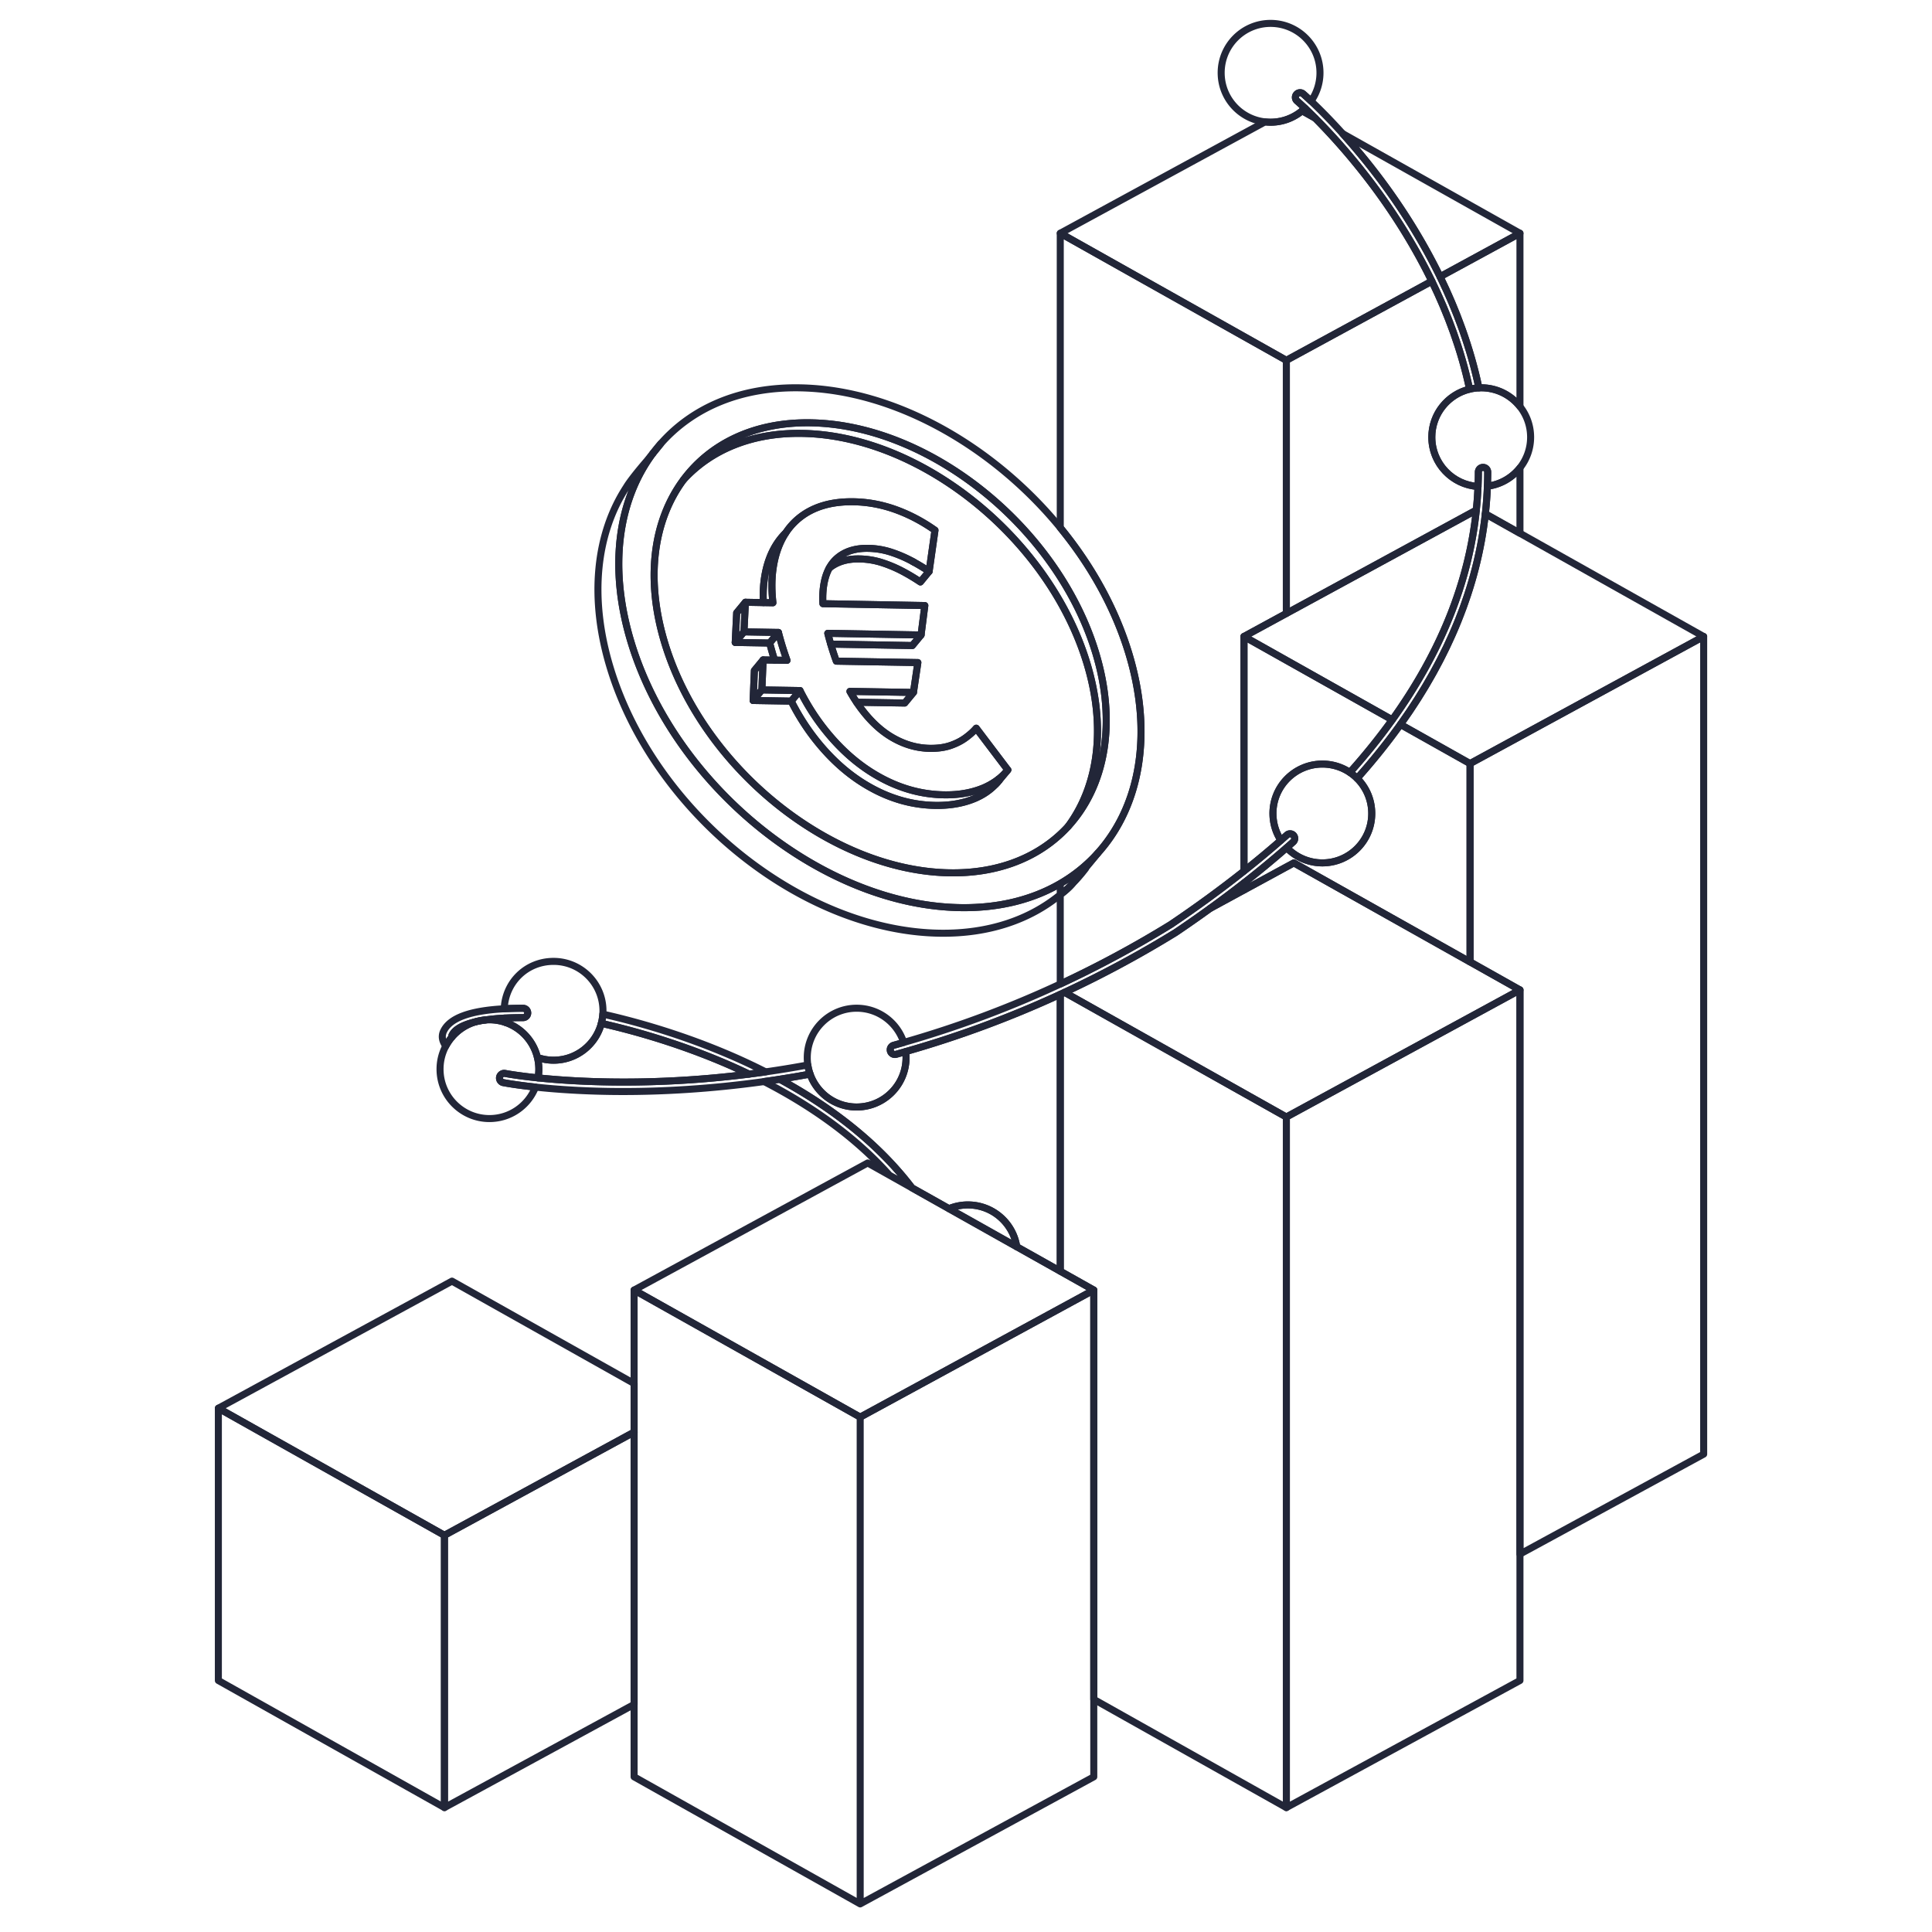 <svg xmlns="http://www.w3.org/2000/svg" width="550" height="550" fill="none" viewBox="0 0 550 550">
    <g stroke="#222638" stroke-linejoin="round" stroke-width="2" clip-path="url(#a)">
        <path d="M257.936 301.078c0 7.768-6.296 14.064-14.065 14.064-6.122 0-11.331-3.913-13.261-9.379a302 302 0 0 1-8.647 1.473c13.328 7.249 27.308 17.321 37.659 30.919l10.546 5.928a14 14 0 0 1 5.377-1.07c7.032 0 12.858 5.16 13.896 11.9l12.396 6.965v-78.814a303 303 0 0 1-44.008 16.297c.067.559.107 1.131.107 1.708zM371.507 30.806q-.399.384-.825.736l3.718 2.09a147 147 0 0 0-2.893-2.826Z"/>
        <path d="M275.547 343.022c-1.903 0-3.722.382-5.377 1.069l19.277 10.835c-1.038-6.74-6.868-11.9-13.895-11.9zM62.164 400.89v77.518l64.364 36.173v-77.519zm76.014-110.532a14 14 0 0 1 1.158-.053c1.61 0 3.154.275 4.592.772a14 14 0 0 1-.244-1.251 58 58 0 0 0-5.506.528zm33.017.972c-1.579 6.034-7.072 10.488-13.603 10.488-1.611 0-3.155-.275-4.592-.771.257 1.064.399 2.178.399 3.327 0 .847-.08 1.677-.222 2.48 11.545 1.194 32.979 2.343 60.074-1.078a180 180 0 0 0-8.239-3.696c-13.967-5.838-26.656-9.153-33.813-10.75zm-42.508 3.354a1 1 0 0 0-.084.603 14.1 14.1 0 0 1 6.611-4.361c-4.162.998-5.897 2.453-6.527 3.762z"/>
        <path d="M205.005 302.079a177 177 0 0 1 8.239 3.696 292 292 0 0 0 4.725-.634 174 174 0 0 0-11.944-5.515c-14.22-5.945-27.161-9.308-34.415-10.928a14.4 14.4 0 0 1-.426 2.631c7.156 1.602 19.845 4.912 33.812 10.75z"/>
        <path d="M150.232 288.366a1.33 1.33 0 0 1-1.331 1.331c-1.908 0-3.643.045-5.218.129q.095.632.244 1.251a14.08 14.08 0 0 1 9.069 9.965c1.442.497 2.986.772 4.592.772 6.531 0 12.023-4.455 13.603-10.489a14.4 14.4 0 0 0 .461-3.576c0-7.768-6.296-14.064-14.064-14.064-7.769 0-13.745 5.985-14.047 13.483 1.668-.088 3.447-.137 5.355-.137.737 0 1.331.594 1.331 1.331zm93.639 26.775c7.768 0 14.064-6.295 14.064-14.064 0-.581-.04-1.149-.107-1.708-.905.257-1.81.523-2.715.772q-.179.048-.35.049a1.332 1.332 0 0 1-.351-2.618c.954-.262 1.899-.537 2.849-.807-1.824-5.657-7.126-9.748-13.386-9.748-7.769 0-14.064 6.296-14.064 14.064a14 14 0 0 0 .803 4.686c1.93 5.461 7.138 9.379 13.261 9.379z"/>
        <path d="M230.61 305.762a14 14 0 0 1-.647-2.586 293 293 0 0 1-16.714 2.6c-27.095 3.416-48.528 2.271-60.073 1.078-5.949-.617-9.277-1.247-9.388-1.269a1.331 1.331 0 1 0-.51 2.613c.226.045 3.434.661 9.166 1.278 4.322.466 10.08.927 17.095 1.14 2.4.076 5.027.12 7.857.12 10.755 0 24.469-.648 40.122-2.84q2.201-.308 4.45-.656a293 293 0 0 0 8.647-1.473zm-101.923-11.078c.634-1.309 2.365-2.764 6.526-3.762a14.2 14.2 0 0 1 2.964-.564 59 59 0 0 1 5.506-.528 98 98 0 0 1 5.218-.128 1.33 1.33 0 0 0 1.331-1.331 1.33 1.33 0 0 0-1.331-1.331q-2.861-.001-5.355.137c-9.788.528-15.453 2.622-17.255 6.353-.741 1.531-.306 3 .621 4.255a14 14 0 0 1 1.695-2.493 1 1 0 0 1 .084-.604z"/>
        <path d="M138.177 290.358a14.2 14.2 0 0 0-2.964.563 35 35 0 0 1 2.964-.563Z"/>
        <path d="M142.222 306.636a1.334 1.334 0 0 1 1.562-1.051c.111.022 3.438.652 9.388 1.269a14.3 14.3 0 0 0 .222-2.481 14.2 14.2 0 0 0-.399-3.327 14.09 14.09 0 0 0-9.069-9.965 14 14 0 0 0-4.592-.772c-.391 0-.777.022-1.158.053a35 35 0 0 0-2.964.564 14.1 14.1 0 0 0-6.61 4.361 13.97 13.97 0 0 0-3.332 9.082c0 7.769 6.295 14.064 14.064 14.064 5.967 0 11.061-3.718 13.102-8.957-5.733-.617-8.94-1.234-9.167-1.278a1.33 1.33 0 0 1-1.051-1.562zm-15.694 130.427 53.99-29.367v-13.838l-51.852-29.145-66.502 36.177zm-64.366-36.16 64.361 36.177z"/>
        <path d="M126.525 437.062v77.519l53.991-29.367v-77.518z"/>
        <path d="M180.516 367.251v138.576L244.879 542V403.424zm121.321 5.191-56.958 30.982V542l66.497-36.173V367.251zM407.614 80.049c-5.209-10.71-11.185-19.846-16.43-26.891-6.468-8.692-12.64-15.36-16.784-19.522l-3.718-2.09a14 14 0 0 1-10.559 3.15l-58.285 31.705 64.363 36.173 41.417-22.53zm2.34-1.273 22.743-12.374-50.472-28.369a188 188 0 0 1 11.051 13.474c5.325 7.144 11.385 16.403 16.678 27.264z"/>
        <path d="M370.969 26.706c.031.027.852.737 2.263 2.072a14 14 0 0 0 2.537-8.052c0-7.77-6.295-14.065-14.064-14.065s-14.064 6.296-14.064 14.065c0 7.231 5.457 13.185 12.476 13.97.519.058 1.047.094 1.584.094 3.411 0 6.539-1.22 8.975-3.243q.426-.353.825-.737a74 74 0 0 0-2.271-2.08 1.33 1.33 0 1 1 1.734-2.02zm-16.836 224.653a333 333 0 0 1-9.637 7.25l9.637-5.244zm.002-3.385v-66.777l12.063-6.562v-72.057l-64.363-36.172v83.818c8.7 10.613 15.506 22.716 19.428 35.507 7.139 23.284 3.203 43.888-8.758 57.158l-4.326 5.218c.297-.315.595-.63.883-.949a44 44 0 0 1-3.478 4.077l-.009.009c-1.043 1.255-2.325 2.405-3.745 3.452v25.444a307 307 0 0 0 31.461-16.944c7.378-4.978 14.344-10.067 20.839-15.218zm12.062 87.368V317.99l-12.064-6.779-51.075-28.71c-.408.191-.812.382-1.22.572v78.814l9.539 5.364v116.522l54.82 30.813zm57.234-196.932a111 111 0 0 1-.585 7.857l9.854 5.537v-18.616a14.05 14.05 0 0 1-9.269 5.226z"/>
        <path d="M420.765 138.489c-7.343-.47-13.155-6.571-13.155-14.029 0-6.624 4.583-12.178 10.75-13.665-2.382-11.198-6.282-21.553-10.75-30.746l-41.417 22.529v72.057l54.075-29.415c.231-2.236.399-4.481.488-6.731zm.239-28.075c.222-.009.444-.018.67-.018 4.468 0 8.448 2.09 11.026 5.337V66.401l-22.743 12.374c4.601 9.442 8.616 20.099 11.052 31.639z"/>
        <path d="M432.699 115.733c-2.578-3.252-6.557-5.337-11.025-5.337a14.4 14.4 0 0 0-3.314.395c-6.168 1.491-10.751 7.041-10.751 13.665 0 7.463 5.812 13.563 13.155 14.029.053-1.367.093-2.733.093-4.104a1.328 1.328 0 1 1 2.658.009c0 1.34-.04 2.68-.089 4.019a14.03 14.03 0 0 0 9.269-5.226 14 14 0 0 0 3.039-8.723c0-3.296-1.136-6.326-3.039-8.722z"/>
        <path d="M409.956 78.776c-5.293-10.866-11.354-20.12-16.678-27.264a188 188 0 0 0-11.052-13.474c-3.811-4.228-6.992-7.37-8.993-9.255-1.411-1.331-2.236-2.046-2.263-2.072a1.33 1.33 0 0 0-1.876.142 1.33 1.33 0 0 0 .142 1.876c.031.027.856.741 2.271 2.081.79.746 1.77 1.7 2.893 2.826 4.144 4.162 10.315 10.83 16.784 19.522 5.244 7.045 11.22 16.18 16.429 26.891 4.468 9.193 8.368 19.544 10.75 30.746a14 14 0 0 1 2.645-.377c-2.436-11.544-6.451-22.197-11.052-31.638zM396.339 204.92c13.807-19.229 21.82-39.212 23.932-59.7l-54.075 29.415-12.063 6.562 12.063 6.779z"/>
        <path d="m398.676 206.234 19.819 11.14 14.202-7.724 52.3-28.448-52.3-29.393-9.854-5.538c-2.267 20.6-10.364 40.667-24.171 59.967z"/>
        <path d="M386.339 221.589a14.02 14.02 0 0 1 4.166 9.992c0 7.768-6.296 14.064-14.064 14.064a14.03 14.03 0 0 1-10.143-4.326 291 291 0 0 1-12.165 10.05v2.005l12.063-6.562 2.139-1.162 50.161 28.191v-56.462l-19.819-11.141a183 183 0 0 1-12.334 15.356zm-23.957 9.987c0-7.768 6.296-14.064 14.064-14.064 2.902 0 5.595.878 7.836 2.382q6.627-7.409 12.063-14.978l-30.143-16.944-12.063-6.779v66.777a285 285 0 0 0 10.51-8.749 14 14 0 0 1-2.262-7.649z"/>
        <path d="M376.445 217.516c-7.768 0-14.064 6.296-14.064 14.065 0 2.821.834 5.443 2.263 7.648.581-.51 1.162-1.02 1.734-1.535a1.333 1.333 0 0 1 1.775 1.988q-.918.819-1.85 1.637a14.02 14.02 0 0 0 10.142 4.326c7.769 0 14.065-6.296 14.065-14.064 0-3.909-1.593-7.441-4.166-9.992a14 14 0 0 0-9.894-4.073z"/>
        <path d="M422.191 133.058a1.33 1.33 0 0 0-1.331 1.327c0 1.371-.04 2.737-.094 4.104-.088 2.249-.257 4.49-.488 6.73-2.112 20.489-10.124 40.472-23.931 59.701-3.625 5.044-7.645 10.04-12.064 14.978a14 14 0 0 1 2.059 1.69c4.521-5.057 8.634-10.182 12.334-15.355 13.807-19.295 21.9-39.367 24.171-59.967q.433-3.912.586-7.857c.053-1.34.089-2.676.089-4.02 0-.736-.595-1.331-1.327-1.335zm10.509 76.587-14.202 7.724v56.462l14.202 7.986v160.596l52.3-28.448V181.197z"/>
        <path d="m366.196 246.802-12.064 6.562-9.636 5.245a365 365 0 0 1-9.735 6.806l-.044.031a309 309 0 0 1-31.66 17.059l51.075 28.71 12.064 6.779 52.3-28.448 14.201-7.725-14.201-7.981-50.162-28.191-2.138 1.162z"/>
        <path d="M368.261 237.796a1.334 1.334 0 0 0-1.882-.106c-.572.51-1.153 1.025-1.734 1.535a286 286 0 0 1-10.511 8.749c-6.495 5.151-13.461 10.24-20.839 15.218a307 307 0 0 1-31.461 16.944 301 301 0 0 1-44.58 16.629c-.95.27-1.899.545-2.848.807a1.334 1.334 0 0 0 .35 2.618c.115 0 .235-.018.351-.049.909-.249 1.81-.515 2.715-.772a303.4 303.4 0 0 0 44.008-16.296c.408-.186.812-.382 1.22-.572a309 309 0 0 0 31.66-17.06l.044-.031a346 346 0 0 0 9.735-6.806 318 318 0 0 0 9.636-7.249 286 286 0 0 0 12.166-10.049c.621-.546 1.242-1.092 1.85-1.638.55-.488.594-1.331.106-1.881zm64.438 44.021-14.202 7.725-52.3 28.448v196.591l66.502-36.173zM221.964 307.24c-1.5.235-2.986.452-4.45.656 12.218 6.296 25.298 14.992 35.689 26.652l6.424 3.611c-10.351-13.598-24.331-23.67-37.659-30.919zm79.874 54.647-12.397-6.966-19.273-10.834-10.546-5.928-6.424-3.611-6.18-3.474-66.502 36.177 64.363 36.172 56.959-30.981 9.539-5.191zm-17.422-139.695v-.004zm-1.154 1.274q.367-.374.714-.768m-55.393-99.316c28.12.595 57.815 20.875 73.255 47.957 3.137 5.501 5.688 11.283 7.511 17.237 5.711 18.607 3.248 35.236-5.301 46.723 10.523-11.478 14.02-29.429 7.79-49.736-2.289-7.458-5.71-14.646-10-21.354-15.994-24.996-44.088-43.276-70.766-43.839-16.096-.342-28.767 5.825-36.478 16.19 7.822-8.532 19.521-13.484 33.989-13.178Z"/>
        <path d="M270.509 248.48c12.968.177 23.674-3.887 31.327-10.959a39 39 0 0 0 2.21-2.218c8.549-11.483 11.007-28.116 5.302-46.723-1.828-5.955-4.379-11.736-7.512-17.237-15.439-27.082-45.134-47.362-73.254-47.957-14.468-.306-26.168 4.646-33.99 13.178-8.563 11.504-11.012 28.173-5.24 46.86 10.959 35.481 47.344 64.59 81.157 65.056Zm-60.801-74.014 2.489-3.012 5.107.093c-.111-2.418-.014-4.694.297-6.819.816-5.546 2.866-9.899 6.123-13.093a18.6 18.6 0 0 1 3.704-4.108c3.975-3.248 9.193-4.81 15.68-4.681 4.046.08 8.012.83 11.903 2.232q5.813 2.101 11.159 5.874l-1.669 11.708-2.489 3.013a58 58 0 0 0-5.035-3.017 37 37 0 0 0-5.852-2.476 22.1 22.1 0 0 0-6.438-1.065c-3.549-.066-6.429.817-8.629 2.618q-1.453 2.67-1.766 6.624a27 27 0 0 0-.022 3.501l29.011.528-1.073 8.376-2.489 3.013-23.222-.413c.093.324.182.639.284.967.417 1.349.852 2.64 1.304 3.891l23.213.4-1.26 8.5-2.489 3.013-13.692-.231c.102.155.209.311.311.466 2.924 4.233 6.145 7.387 9.645 9.463q5.253 3.115 10.897 3.208 3.34.052 5.856-.807c1.677-.573 3.115-1.314 4.34-2.21 1.211-.896 2.222-1.792 3.008-2.719l8.988 11.872-2.493 3.008c-.044.058-.089.107-.133.16l-.297.364v-.009q-.353.394-.719.767l-.031.032q-.353.353-.728.687c-.026.022-.053.049-.08.071-.235.209-.479.408-.727.608-.049.04-.098.075-.151.115q-.348.267-.71.52l-.24.159c-.221.147-.443.293-.674.431-.12.071-.244.137-.368.208-.2.115-.404.231-.608.337q-.274.138-.555.271c-.159.075-.315.155-.479.231q-.54.239-1.1.452c-3.128 1.194-6.642 1.757-10.524 1.695-6.451-.098-12.693-1.832-18.705-5.231-6.025-3.385-11.407-8.23-16.168-14.499-2.298-3.035-4.352-6.349-6.171-9.952l-10.835-.182.36-8.536 2.489-3.012 3.27.057c-.089-.275-.182-.545-.267-.82a90 90 0 0 1-1.14-4.047l-9.809-.173.408-8.416z"/>
        <path d="M220.09 161.715c.586-3.966 1.801-7.32 3.634-10.08-3.257 3.19-5.302 7.543-6.123 13.093q-.464 3.194-.297 6.819l2.729.049c-.4-3.594-.378-6.877.057-9.881Zm40.267-1.575c-.297-.164-.59-.332-.896-.496"/>
        <path d="m211.791 179.871 3.421.062 6.389.115a94 94 0 0 0 1.14 4.046 94 94 0 0 0 1.304 3.896l-3.531-.062-3.27-.058-.129 3.052-.044 1.096-.182 4.388 10.834.182c1.819 3.603 3.874 6.917 6.172 9.952 4.76 6.273 10.138 11.114 16.167 14.499 6.012 3.398 12.254 5.133 18.705 5.231 3.878.057 7.396-.502 10.524-1.695.422-.16.825-.328 1.225-.51.257-.12.51-.249.758-.377.116-.058.236-.116.351-.178.319-.173.634-.355.936-.546.027-.017.058-.035.084-.053.528-.328 1.039-.67 1.518-1.047a16.7 16.7 0 0 0 2.737-2.684l-8.989-11.873c-.78.928-1.796 1.828-3.008 2.72-1.224.896-2.666 1.637-4.339 2.209q-2.516.86-5.856.808c-3.767-.058-7.396-1.127-10.897-3.208-3.5-2.076-6.721-5.235-9.645-9.463l-.311-.466a43 43 0 0 1-1.894-3.088l14.091.235 1.947.031 2.037.036 1.26-8.501-23.213-.4a88 88 0 0 1-1.304-3.891c-.102-.328-.191-.647-.284-.967a72 72 0 0 1-.843-3.07l24.455.435 2.098.035 1.074-8.376-29.012-.528a26 26 0 0 1 .023-3.501c.208-2.64.798-4.845 1.765-6.624a10.1 10.1 0 0 1 2.099-2.697c2.241-2.023 5.258-3.004 9.02-2.933q3.329.066 6.438 1.065a36 36 0 0 1 5.852 2.476c.306.164.598.332.896.497q1.166.649 2.254 1.313c.652.399 1.286.803 1.89 1.207l1.668-11.709q-5.344-3.773-11.158-5.874c-3.891-1.402-7.853-2.152-11.904-2.232-6.482-.128-11.704 1.438-15.68 4.681a18.8 18.8 0 0 0-3.704 4.108c-1.833 2.76-3.048 6.11-3.634 10.081-.439 3.003-.461 6.286-.058 9.88l-2.728-.049-5.107-.093-.146 3.057z"/>
        <path d="M222.741 184.09a89 89 0 0 1-1.141-4.047l-2.489 3.013a96 96 0 0 0 1.141 4.046c.084.275.177.546.266.821l3.531.062a84 84 0 0 1-1.304-3.895z"/>
        <path d="m221.6 180.044-6.389-.111-3.421-.062-2.493 3.012 9.814.173zm61.051 42.867c-.026.018-.057.035-.084.053q-.458.286-.936.546c-.115.062-.235.12-.351.177-.248.129-.501.258-.758.377-.4.182-.803.355-1.225.511-3.128 1.193-6.642 1.757-10.524 1.695-6.451-.098-12.693-1.833-18.705-5.231-6.025-3.386-11.407-8.23-16.167-14.5-2.299-3.034-4.353-6.348-6.172-9.951l-2.489 3.012c1.819 3.603 3.873 6.917 6.172 9.952 4.76 6.273 10.138 11.114 16.167 14.499 6.012 3.399 12.254 5.133 18.705 5.231 3.878.058 7.396-.501 10.524-1.695a20 20 0 0 0 1.101-.452c.164-.071.319-.156.479-.231.186-.089.377-.178.554-.271.209-.106.408-.222.608-.337.124-.071.249-.137.368-.208.231-.138.453-.284.675-.431.08-.053.164-.106.239-.159q.365-.253.71-.52l.151-.115q.374-.293.728-.608c.026-.022.053-.049.08-.071q.373-.334.727-.687l.031-.031a20 20 0 0 0 1.021-1.123c.044-.053.093-.102.137-.155l-.244-.329a17 17 0 0 1-1.517 1.048z"/>
        <path d="M284.282 222.347c.044-.053.092-.102.132-.155-.044.053-.093.102-.137.155zm-.118-.483.244.324 2.494-3.008a16.5 16.5 0 0 1-2.738 2.684Zm-.184.843.297-.359c-.098.119-.204.235-.306.355v.008zm-67.093-26.305-2.489 3.012 10.835.182 2.489-3.012zm43.472-36.262c-.297-.164-.59-.333-.896-.497a36.7 36.7 0 0 0-5.852-2.475 22.1 22.1 0 0 0-6.438-1.065c-3.758-.071-6.779.909-9.02 2.932q-1.245 1.126-2.098 2.698c2.196-1.801 5.08-2.684 8.629-2.618 2.223.045 4.366.4 6.438 1.065a36 36 0 0 1 5.852 2.476 58 58 0 0 1 5.035 3.017l2.489-3.013a55 55 0 0 0-1.89-1.207 63 63 0 0 0-2.253-1.313zm-24.707 20.152c.244.989.533 2.019.843 3.07l23.222.413 2.489-3.013-2.098-.035zm20.398 16.771-14.091-.235a45 45 0 0 0 1.894 3.088l13.692.23 2.489-3.012-2.036-.036-1.948-.031zm-44.002-22.552.15-3.057-2.489 3.013-.412 8.416 2.493-3.012z"/>
        <path d="m217.074 192.018.044-1.1.129-3.052-2.494 3.012-.355 8.537 2.489-3.013zm-31.09-63.121c-.044.058-.084.12-.129.178l2.228-2.746a45 45 0 0 0-2.099 2.568Z"/>
        <path d="M273.557 258.387c-39.052-.519-81.104-34.131-93.775-75.131-6.682-21.616-3.838-40.889 6.074-54.181l-1.726 2.125s-1.943 2.232-3.678 4.459c-.04.049-.075.097-.115.151-.777 1.002-1.495 1.992-1.97 2.768l-.027.049c-8.611 13.168-10.799 31.492-4.49 51.905 12.672 41 54.723 74.612 93.775 75.132 13.887.186 25.529-3.847 34.189-10.959l.018-.014v-3.158c-7.796 4.529-17.339 7.001-28.28 6.859zm32.025-7.152.009-.009a44 44 0 0 0 3.478-4.078c-.288.32-.585.639-.883.95l4.326-5.218a44.2 44.2 0 0 1-10.67 8.643v3.159c1.42-1.047 2.702-2.196 3.744-3.452z"/>
        <path d="M179.783 183.256c12.672 41 54.723 74.613 93.775 75.132 10.941.146 20.484-2.325 28.279-6.859a44.3 44.3 0 0 0 10.671-8.643c11.961-13.266 15.897-33.875 8.758-57.158-3.922-12.791-10.728-24.895-19.429-35.507-18.993-23.169-47.024-39.225-73.831-39.807-17.117-.372-30.884 5.631-39.922 15.915l-2.227 2.746c-9.911 13.288-12.755 32.566-6.074 54.181Zm14.81-46.696c7.711-10.36 20.382-16.531 36.479-16.19 26.678.564 54.771 18.843 70.765 43.84 4.291 6.703 7.716 13.891 10.001 21.353 6.229 20.307 2.733 38.258-7.791 49.736a38 38 0 0 1-2.21 2.218c-7.653 7.077-18.359 11.141-31.327 10.959-33.812-.466-70.193-29.575-81.157-65.055-5.772-18.688-3.323-35.361 5.24-46.861Z"/>
    </g>
    <defs>
        <clipPath id="a">
            <path fill="#fff" d="M0 0h550v550H0z"/>
        </clipPath>
    </defs>
</svg>
